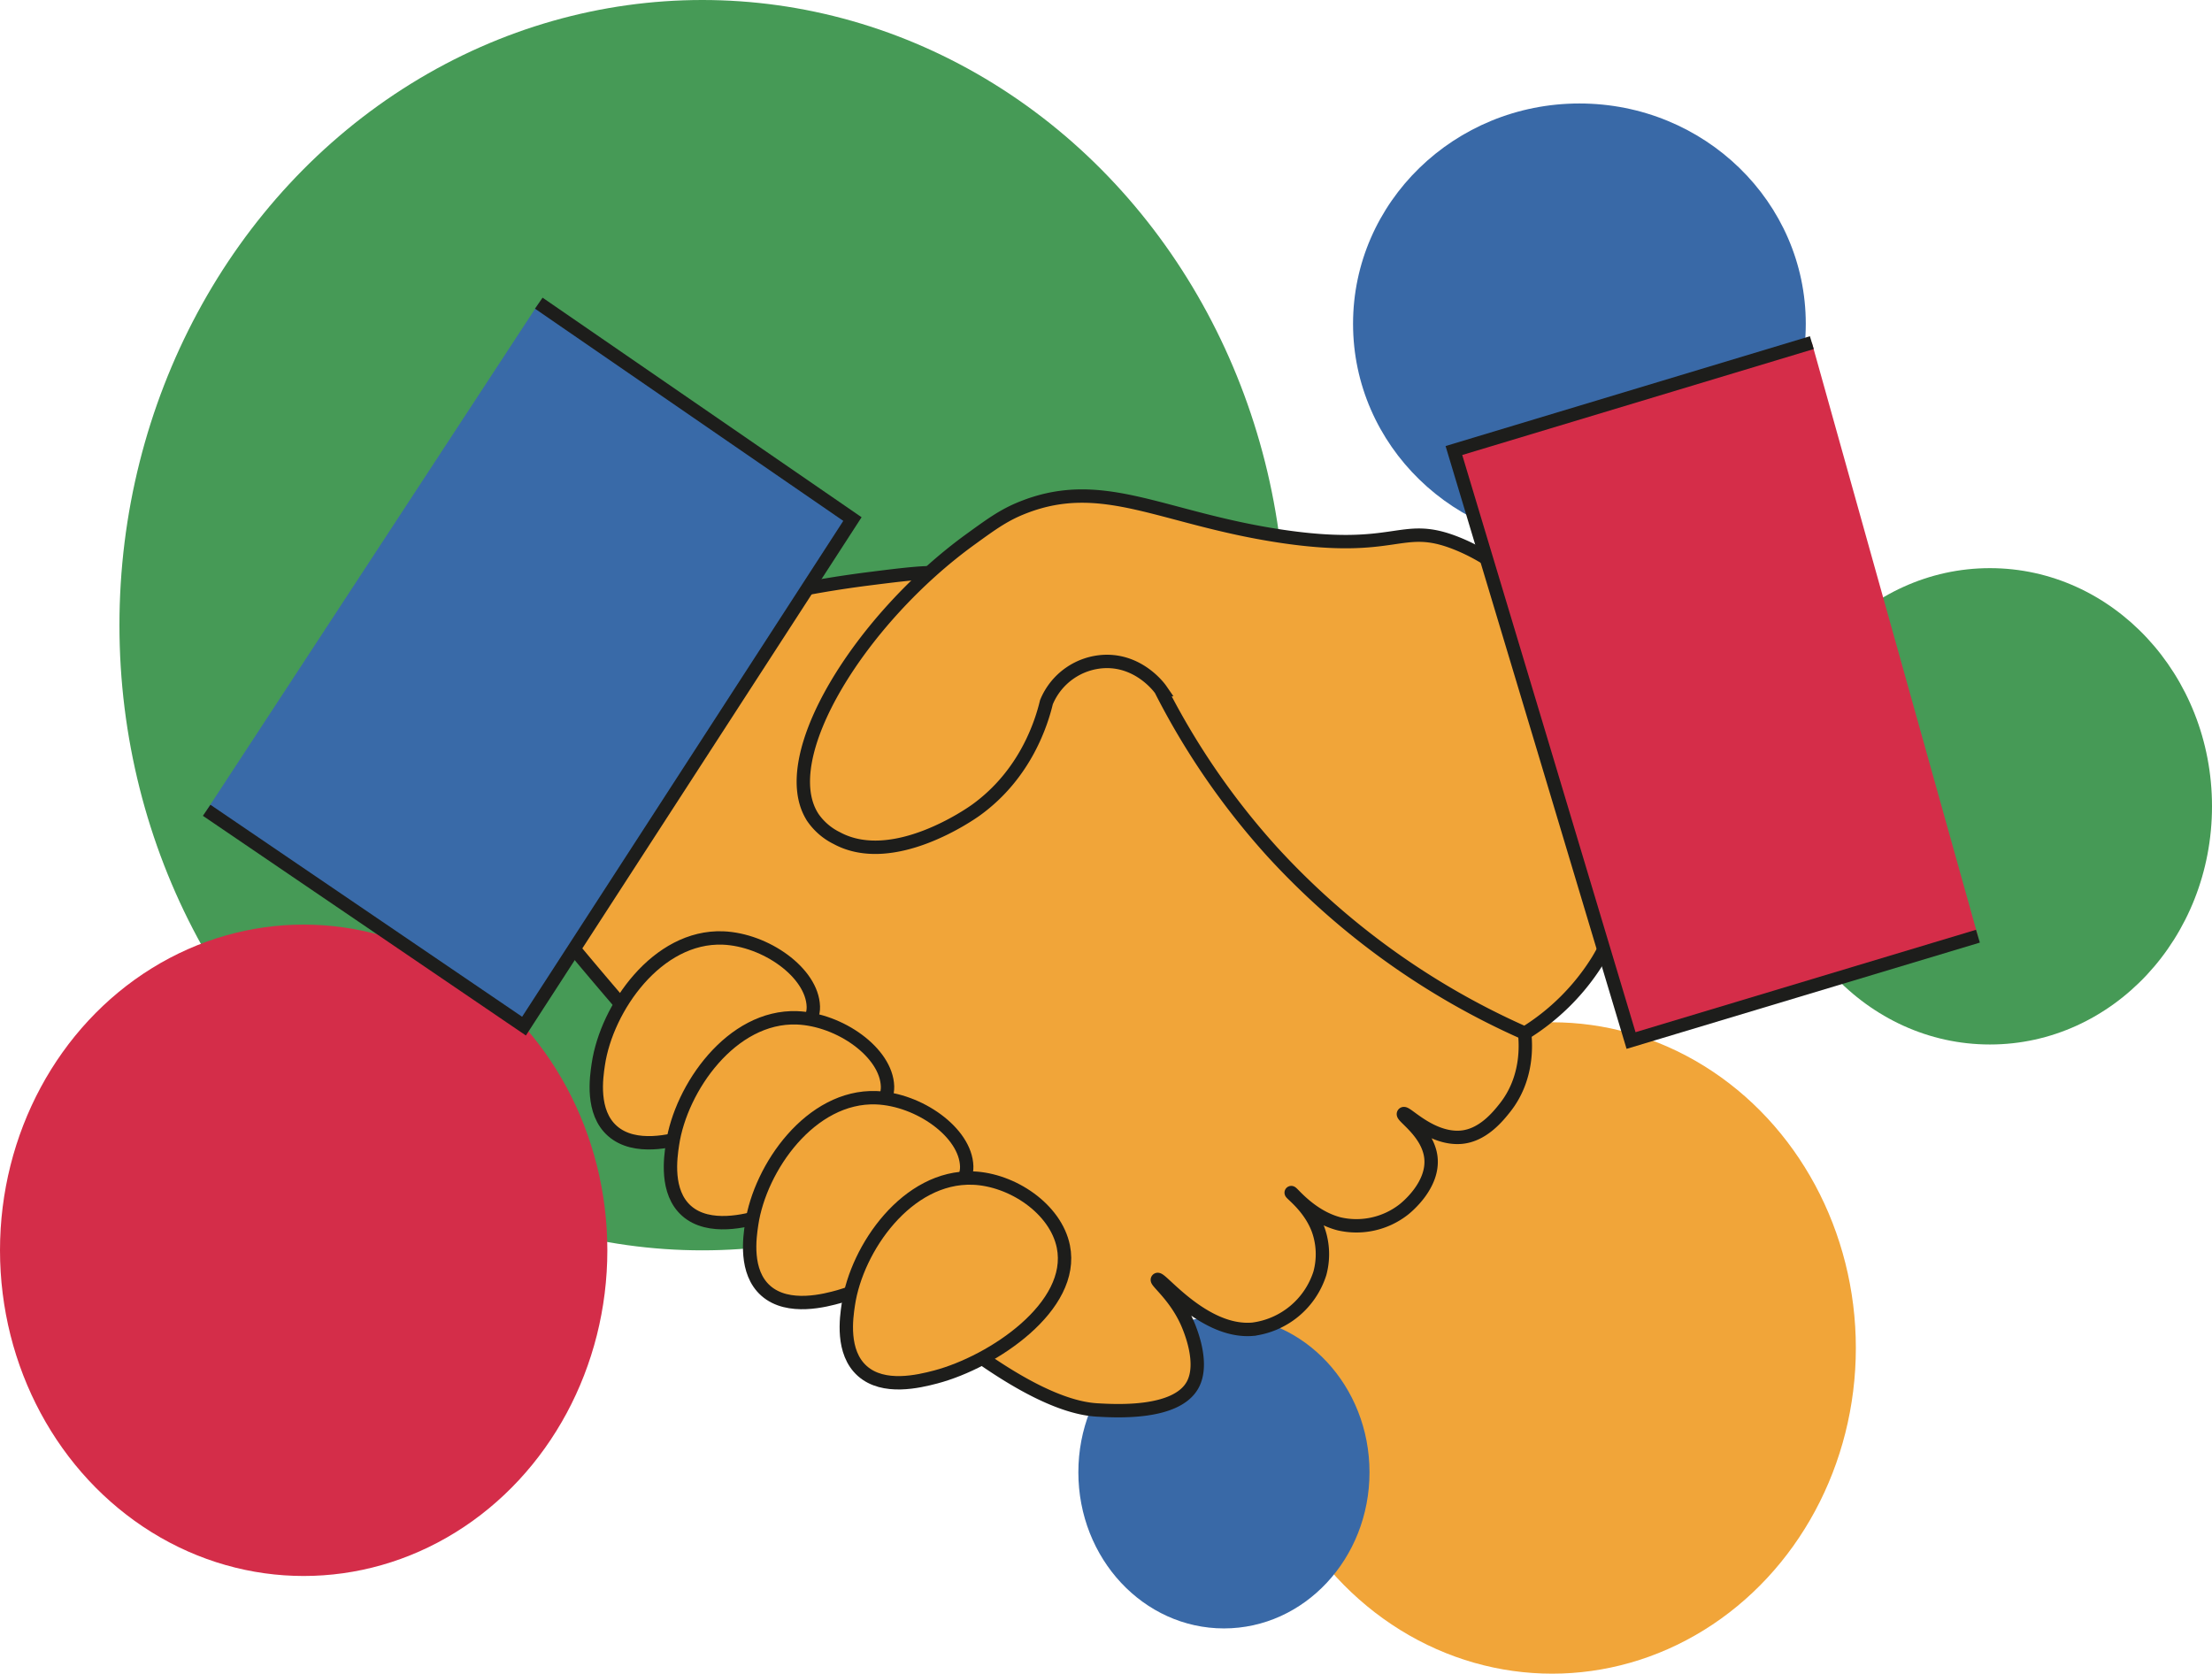 <svg xmlns="http://www.w3.org/2000/svg" viewBox="0 0 496.12 375.39"><defs><style>.cls-1{fill:#469a56;}.cls-2{fill:#3969a7;}.cls-3,.cls-5{fill:#f1a539;}.cls-4{fill:#d42d49;}.cls-5,.cls-6,.cls-7{stroke:#1d1d1b;stroke-miterlimit:10;stroke-width:3px;}.cls-6{fill:#396aa8;}.cls-7{fill:#d52d49;}</style></defs><g id="Capa_2" data-name="Capa 2"><g id="Capa_1-2" data-name="Capa 1"><ellipse class="cls-1" cx="157.52" cy="140.22" rx="130.73" ry="140.22"/><ellipse class="cls-2" cx="354.24" cy="72.62" rx="50.77" ry="49.41"/><ellipse class="cls-3" cx="348.13" cy="302.34" rx="68.11" ry="73.05"/><ellipse class="cls-1" cx="446.31" cy="180.85" rx="49.81" ry="53.42"/><ellipse class="cls-2" cx="274.51" cy="330.22" rx="32.65" ry="35.02"/><ellipse class="cls-2" cx="401.78" cy="157.57" rx="21.7" ry="23.27"/><ellipse class="cls-4" cx="68.11" cy="280.43" rx="68.11" ry="73.05"/><path class="cls-5" d="M128.75,212.83c15.83,19,85.63,101.58,117.28,103.41,4.42.26,17.74,1,21.43-5.57,2.81-5-.76-13-1.23-14.09-2.63-5.89-7-9.19-6.63-9.59.64-.68,10.43,12.13,21.43,11.14a18.2,18.2,0,0,0,15-12.54,16.37,16.37,0,0,0-.34-9.67c-1.87-5.2-6.27-8.25-6.09-8.43s4.3,5.33,10.72,7a17.24,17.24,0,0,0,14.47-3.17c.62-.48,6.84-5.48,6.14-11.71-.64-5.64-6.63-9.26-6.14-9.81s6,5.67,12.67,5.29c5.08-.29,8.61-4.78,10.13-6.7,5.15-6.55,4.63-14.19,4.37-16.61l-50.54-51-28.7-28.71c-9.1-8.26-19.86-9.86-25.64-5.23-1.13.91-3.34,3.07-4.42,7.7q-7,12.54-14,25.08a33.1,33.1,0,0,0-5.24,1.74c-1.85.79-2.69,1.34-3.5,1.73-3.31,1.57-6.36.4-10.87-.39-9-1.57-11.21.55-12.34-1.16-2.19-3.29,5.88-11.42,17-28.41,12.6-19.24,11.18-22.41,10.5-23.29-1.73-2.2-7.69-1.5-19.54,0-7,.89-13.52,2.06-15.2,2.47C166.5,135.48,144.65,166.53,128.75,212.83Z"/><path class="cls-5" d="M229.83,113.67c-4.38,1.68-7,3.55-12.1,7.25-24.61,17.78-44.3,49.09-35.36,62.52a14,14,0,0,0,5.29,4.53c12.63,6.86,30.14-5.49,31.25-6.29,11.21-8.1,14.72-19.75,15.79-24.18a14.77,14.77,0,0,1,13.1-9.14c7.76-.25,12.24,5.89,12.53,6.31a166.38,166.38,0,0,0,25,36.36A169.91,169.91,0,0,0,342,231.74a50.51,50.51,0,0,0,16.41-16.41c18.55-30.83-1.68-81.48-31.71-93.46-12.7-5.07-13.06,2.4-39.7-1.65C260.66,116.21,247.53,106.88,229.83,113.67Z"/><path class="cls-5" d="M134.19,238.72c-.45,3-1.6,10.73,3.16,14.94,5.05,4.48,13.57,2.12,16.45,1.32,8.49-2.36,13.32-8,21.18-17.14,5-5.85,7.54-8.85,7.44-12.08-.24-7.62-10.73-15-20.28-15.38C147.44,209.83,136.08,226,134.19,238.72Z"/><path class="cls-5" d="M150.83,256.64c-.45,3-1.6,10.73,3.15,14.94,5.06,4.48,13.58,2.11,16.46,1.32,8.49-2.36,13.32-8,21.18-17.14,5-5.86,7.54-8.85,7.44-12.09-.24-7.62-10.73-15-20.29-15.38C164.08,227.75,152.72,244,150.83,256.64Z"/><path class="cls-5" d="M168.59,274.55c-.45,3-1.6,10.74,3.16,14.95,5.05,4.47,13.57,2.11,16.45,1.31,8.49-2.35,13.32-8,21.18-17.13,5-5.86,7.54-8.85,7.44-12.09-.24-7.62-10.73-15-20.28-15.38C181.84,245.67,170.48,261.86,168.59,274.55Z"/><path class="cls-5" d="M190.27,292.58c-.45,3-1.6,10.73,3.15,14.94s12.59,2.34,16.46,1.32c12.86-3.41,31.32-15.84,28.62-29.23-1.73-8.54-11.53-15.05-20.29-15.38C203.52,263.69,192.16,279.89,190.27,292.58Z"/><path class="cls-6" d="M120.84,68l70.35,48.42L117.53,230.15,46.35,181.74"/><path class="cls-7" d="M406.37,76.85l-80.28,24.2Q346,167.21,365.82,233.38l77.8-23.4"/></g></g></svg>